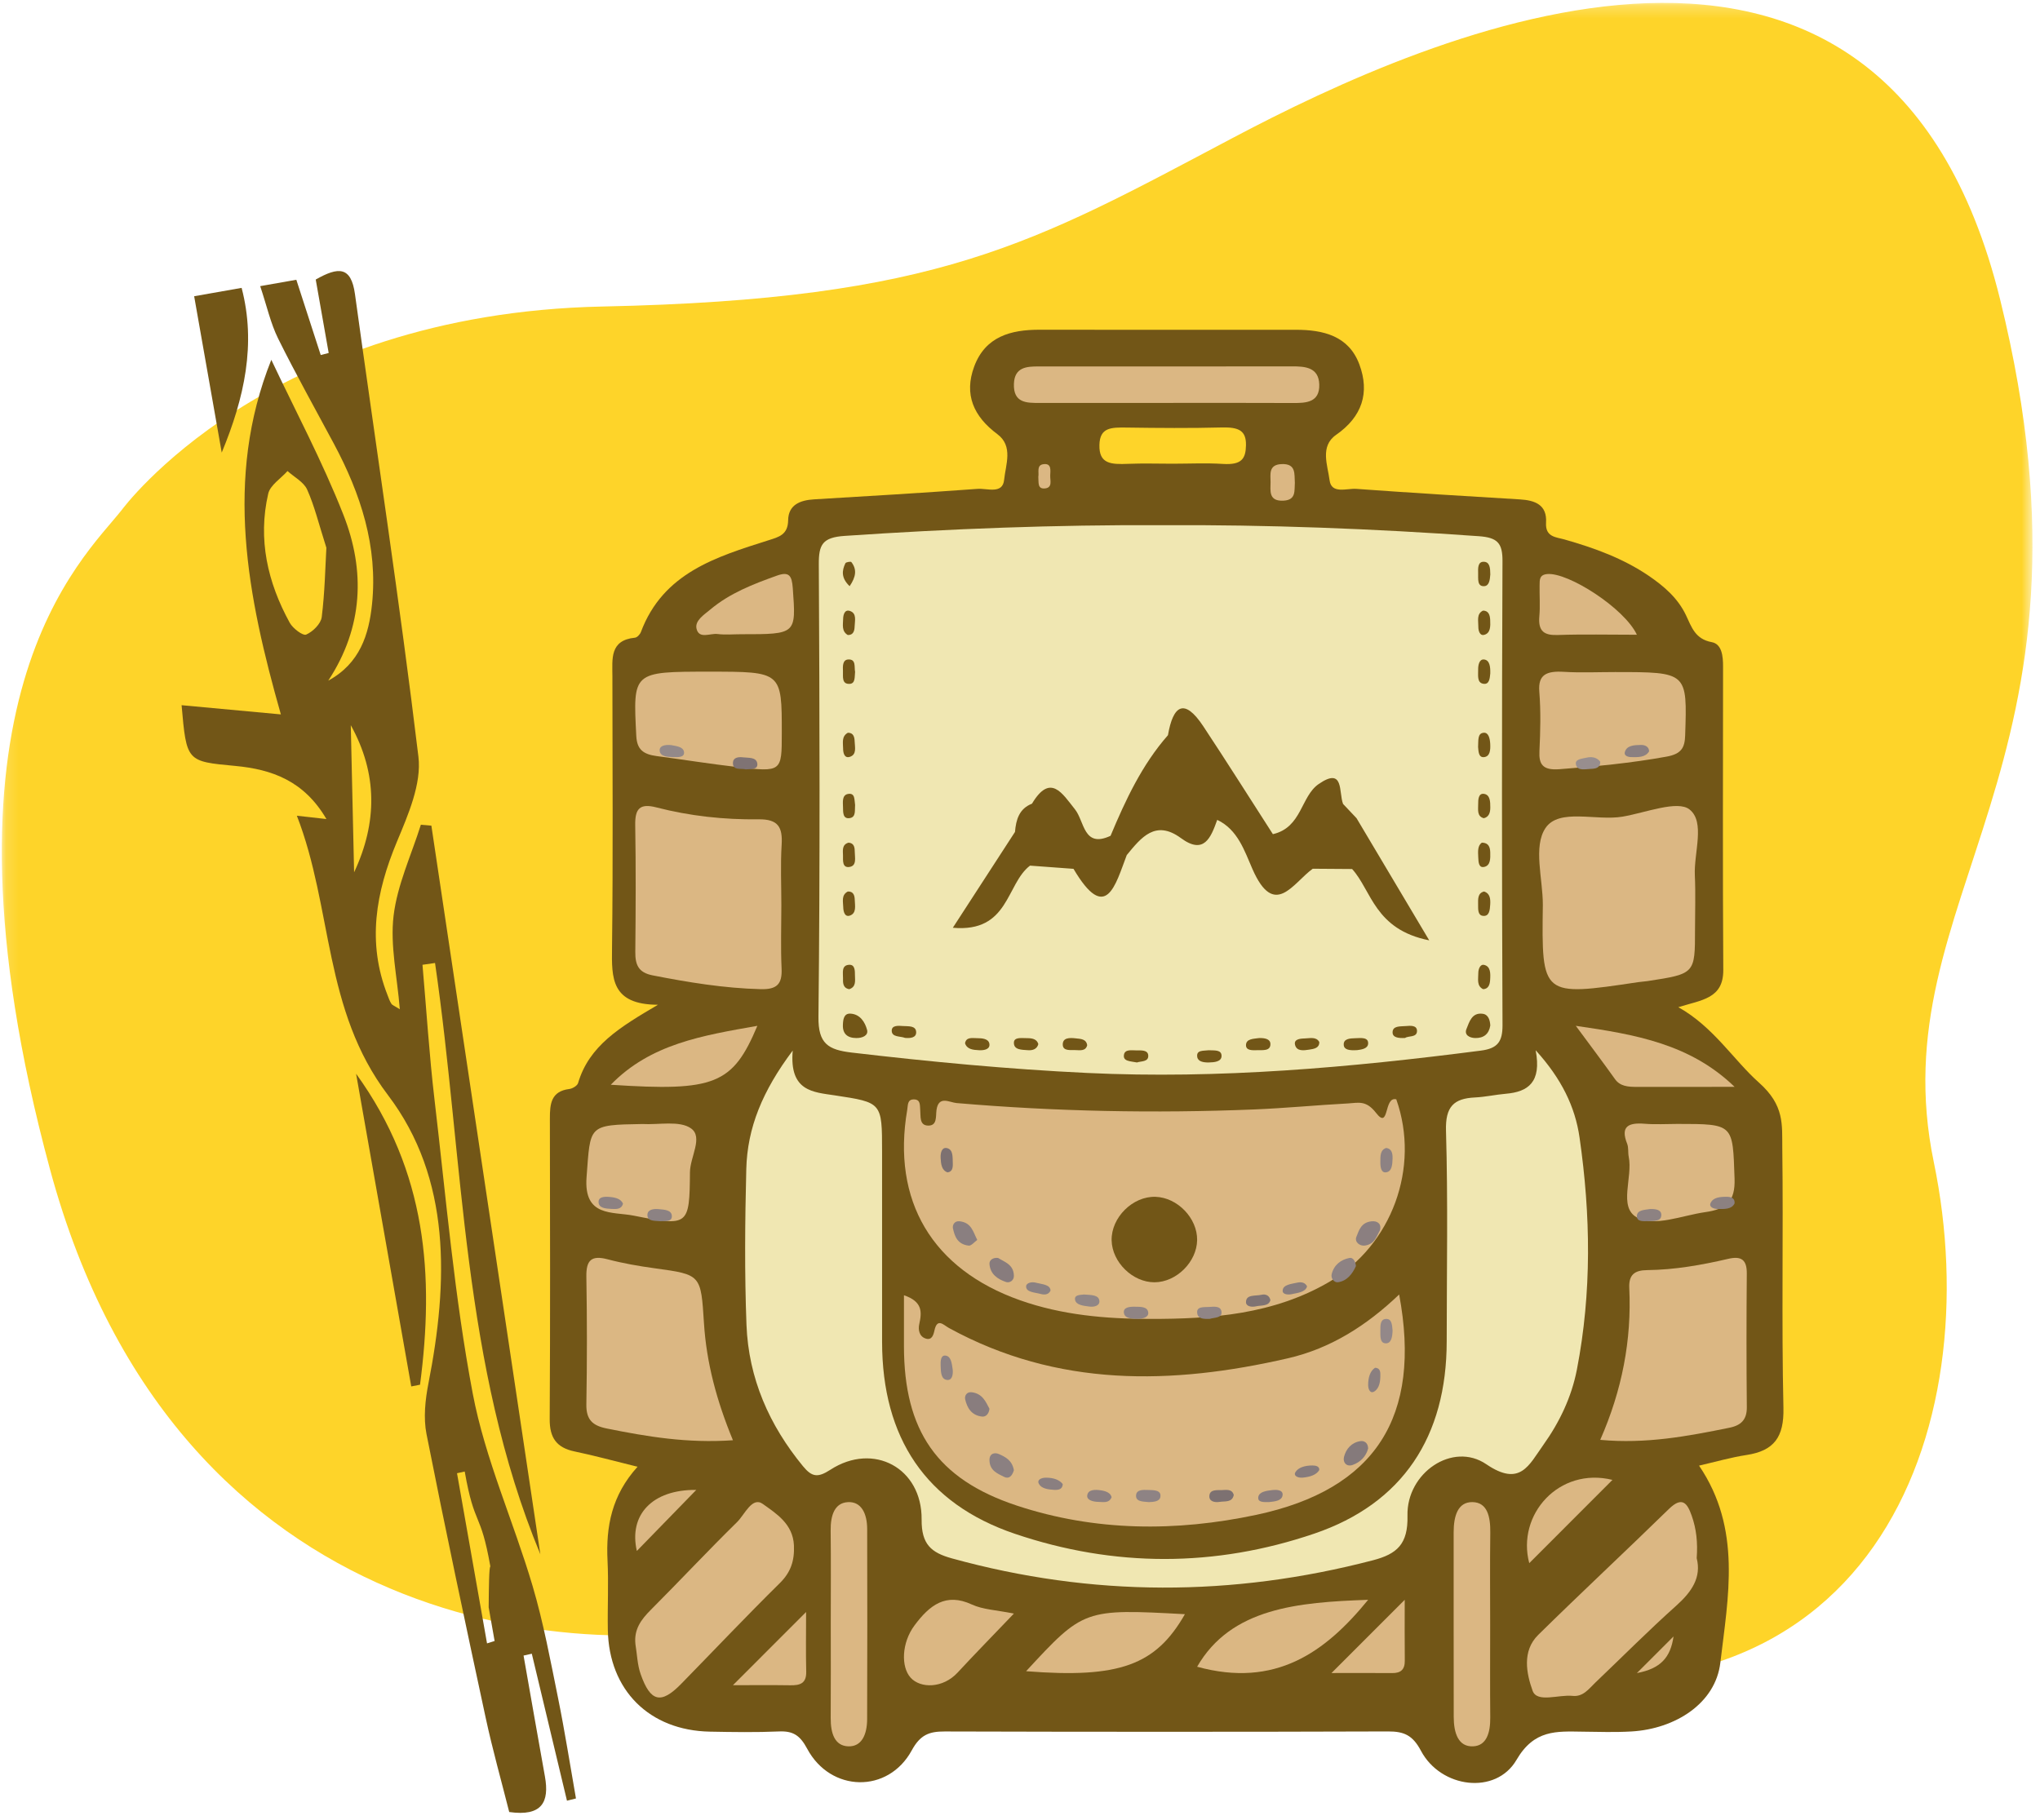 <svg xmlns="http://www.w3.org/2000/svg" xmlns:xlink="http://www.w3.org/1999/xlink" width="167" height="149" version="1.1" viewBox="0 0 167 149"><title>Group 13</title><desc>Created with Sketch.</desc><defs><polygon id="path-1" points="166.384 137.635 .149 137.635 .149 .237 166.384 .237 166.384 137.635"/></defs><g id="Home" fill="none" fill-rule="evenodd" stroke="none" stroke-width="1"><g id="Group-14" transform="translate(-27, 0)"><g id="Group-13" transform="translate(27, 0)"><g id="Group-3"><mask id="mask-2" fill="#fff"><use xlink:href="#path-1"/></mask><path id="Fill-1" fill="#FED429" d="M9.97,41.755 C9.97,41.755 21.729,25.674 49.316,25.099 C76.903,24.525 84.591,19.931 100.873,11.316 C117.153,2.701 154.238,-13.955 163.736,24.525 C173.232,63.005 153.786,73.343 158.308,95.169 C162.831,116.993 153.334,143.412 120.319,136.519 C87.305,129.628 76.451,128.479 62.431,132.5 C48.411,136.519 14.492,134.222 4.091,95.742 C-6.311,57.262 6.804,45.775 9.97,41.755" mask="url(#mask-2)"/></g><g id="icon" transform="translate(45, 27)"><path id="Shape" fill="#725617" d="M7.191,93.105 C5.218,92.62 3.64,92.185 2.041,91.853 C0.562,91.546 -0.01,90.738 0,89.203 C0.05,80.999 0.03,72.796 0.015,64.592 C0.013,63.399 0.104,62.358 1.607,62.172 C1.869,62.139 2.258,61.906 2.323,61.686 C3.232,58.618 5.739,57.113 8.863,55.275 C5.007,55.265 5.073,53.06 5.102,50.635 C5.192,43.221 5.137,35.804 5.133,28.39 C5.133,26.967 4.892,25.424 6.981,25.217 C7.159,25.199 7.391,24.95 7.464,24.758 C9.28,19.906 13.623,18.602 17.918,17.238 C18.755,16.973 19.504,16.791 19.52,15.598 C19.539,14.332 20.504,13.957 21.647,13.889 C26.112,13.625 30.577,13.356 35.038,13.03 C35.807,12.975 37.081,13.491 37.2,12.291 C37.321,11.065 37.969,9.534 36.646,8.55 C34.705,7.106 33.896,5.307 34.753,3.005 C35.667,0.556 37.743,-0.004 40.1,2.06972381e-05 C47.09,0.011 54.08,0.006 61.07,0.004 C63.324,0.003 65.413,0.498 66.282,2.841 C67.142,5.155 66.514,7.119 64.382,8.604 C63.029,9.546 63.691,11.108 63.843,12.323 C63.988,13.485 65.258,12.974 66.034,13.031 C70.495,13.356 74.959,13.625 79.424,13.893 C80.663,13.968 81.654,14.334 81.564,15.796 C81.49,16.993 82.397,16.98 83.088,17.178 C85.514,17.87 87.865,18.718 89.972,20.151 C91.223,21.003 92.356,21.982 93.016,23.372 C93.484,24.36 93.772,25.332 95.13,25.583 C95.967,25.738 96.055,26.749 96.055,27.568 C96.053,35.851 96.019,44.134 96.073,52.416 C96.088,54.783 94.311,54.871 92.394,55.473 C95.285,57.093 96.913,59.8 98.988,61.644 C101.099,63.52 100.879,65.093 100.903,66.988 C100.995,74.086 100.836,81.189 100.997,88.285 C101.052,90.667 100.239,91.797 97.98,92.142 C96.69,92.338 95.424,92.708 94.088,93.013 C97.609,98.193 96.463,103.786 95.833,109.143 C95.441,112.49 92.132,114.571 88.559,114.781 C87.227,114.859 85.889,114.816 84.553,114.798 C82.417,114.768 80.593,114.617 79.144,117.109 C77.461,120.003 72.95,119.435 71.322,116.361 C70.646,115.085 69.934,114.774 68.631,114.779 C56.536,114.819 44.441,114.817 32.347,114.782 C31.064,114.777 30.338,115.048 29.637,116.332 C27.706,119.875 22.995,119.781 21.077,116.193 C20.492,115.1 19.927,114.729 18.768,114.78 C16.886,114.862 14.998,114.832 13.114,114.796 C8.157,114.701 4.848,111.4 4.759,106.463 C4.725,104.571 4.828,102.673 4.734,100.785 C4.596,98.004 5.074,95.445 7.191,93.105 Z"/><path id="Shape" fill="#F0E7B2" d="M50.104,16.005 C58.766,15.956 67.412,16.293 76.053,16.906 C77.594,17.016 78.004,17.47 77.998,18.945 C77.943,31.611 77.943,44.277 78,56.943 C78.006,58.306 77.592,58.853 76.231,59.029 C65.53,60.412 54.808,61.374 43.995,60.859 C37.548,60.553 31.133,59.941 24.726,59.19 C22.801,58.964 21.976,58.465 22.001,56.279 C22.136,43.924 22.096,31.566 22.03,19.21 C22.021,17.592 22.325,17.005 24.155,16.881 C32.796,16.296 41.443,15.963 50.104,16.005 Z"/><path id="Shape" fill="#F0E7B2" d="M19.895,59.025 C19.602,62.385 21.584,62.427 23.344,62.695 C27.206,63.281 27.208,63.267 27.209,67.299 C27.21,72.495 27.206,77.69 27.21,82.886 C27.217,90.73 30.782,96.119 38.075,98.593 C46.2,101.348 54.47,101.346 62.593,98.58 C69.826,96.117 73.429,90.641 73.431,82.833 C73.433,77.087 73.54,71.336 73.373,65.595 C73.315,63.607 74.013,62.949 75.749,62.865 C76.593,62.825 77.428,62.635 78.271,62.562 C80.096,62.407 81.211,61.624 80.714,59 C82.834,61.334 83.944,63.633 84.305,66.137 C85.219,72.467 85.314,78.833 84.089,85.148 C83.652,87.403 82.665,89.465 81.333,91.33 C80.166,92.962 79.451,94.789 76.67,92.897 C73.917,91.024 70.136,93.609 70.22,97.109 C70.276,99.446 69.361,100.249 67.397,100.762 C55.886,103.766 44.412,103.777 32.928,100.609 C31.231,100.141 30.428,99.458 30.447,97.429 C30.487,93.201 26.505,91.066 22.981,93.348 C21.962,94.007 21.482,93.97 20.736,93.062 C17.969,89.698 16.277,85.865 16.109,81.483 C15.947,77.238 15.986,72.98 16.093,68.733 C16.179,65.348 17.413,62.334 19.895,59.025 Z"/><path id="Shape" fill="#DBB783" d="M69.304,63.018 C71.272,68.597 68.948,74.956 63.832,77.957 C59.27,80.633 54.207,81.008 49.112,81 C45.524,80.994 41.946,80.689 38.502,79.471 C31.317,76.929 27.987,71.336 29.27,63.867 C29.333,63.498 29.267,63.016 29.818,63.024 C30.375,63.032 30.296,63.512 30.331,63.883 C30.38,64.406 30.242,65.154 30.979,65.169 C31.733,65.184 31.594,64.428 31.663,63.906 C31.827,62.673 32.732,63.274 33.301,63.323 C41.406,64.017 49.522,64.176 57.647,63.848 C60.221,63.743 62.788,63.492 65.36,63.354 C66.182,63.311 66.824,63.063 67.648,64.13 C68.761,65.573 68.26,62.751 69.304,63.018 Z"/><path id="Shape" fill="#DBB783" d="M29.001,79.062 C30.533,79.582 30.472,80.44 30.253,81.425 C30.153,81.871 30.242,82.432 30.774,82.605 C31.284,82.772 31.413,82.324 31.499,81.933 C31.729,80.886 32.25,81.505 32.677,81.739 C41.564,86.612 50.922,86.413 60.439,84.222 C63.944,83.415 66.895,81.526 69.539,79 C71.409,89 67.607,94.969 57.841,97.044 C51.291,98.435 44.66,98.412 38.233,96.283 C31.697,94.119 29.005,90.146 29,83.224 C29,81.899 29.001,80.575 29.001,79.062 Z"/><path id="Shape" fill="#DBB783" d="M81.301,47.08 C81.301,44.944 80.497,42.327 81.518,40.805 C82.628,39.151 85.674,40.244 87.842,39.869 C89.71,39.547 92.324,38.51 93.303,39.277 C94.613,40.305 93.658,42.814 93.745,44.683 C93.813,46.161 93.759,47.645 93.759,49.125 C93.759,52.739 93.759,52.739 89.879,53.335 C89.622,53.374 89.36,53.385 89.102,53.424 C81.199,54.606 81.199,54.607 81.301,47.08 Z"/><path id="Shape" fill="#DBB783" d="M18.964,47.119 C18.962,48.851 18.903,50.583 18.983,52.311 C19.041,53.596 18.588,54.032 17.271,53.998 C14.271,53.921 11.343,53.44 8.413,52.865 C7.248,52.635 6.998,51.983 7.008,50.943 C7.042,47.482 7.059,44.02 7.001,40.56 C6.979,39.239 7.359,38.757 8.736,39.114 C11.473,39.823 14.285,40.125 17.104,40.09 C18.717,40.068 19.075,40.749 18.988,42.176 C18.886,43.818 18.964,45.472 18.964,47.119 Z"/><path id="Shape" fill="#DBB783" d="M15,90.934 C11.27,91.196 7.966,90.638 4.663,89.971 C3.503,89.737 2.979,89.248 3.001,87.993 C3.061,84.51 3.061,81.024 3.001,77.541 C2.978,76.177 3.423,75.77 4.742,76.118 C6.008,76.452 7.309,76.677 8.607,76.855 C12.397,77.376 12.376,77.359 12.629,81.356 C12.835,84.598 13.667,87.703 15,90.934 Z"/><path id="Shape" fill="#DBB783" d="M86,90.903 C87.78,86.853 88.58,82.744 88.377,78.471 C88.325,77.382 88.809,77.014 89.842,77.003 C92.089,76.979 94.295,76.588 96.477,76.08 C97.543,75.83 98.008,76.149 97.998,77.286 C97.967,80.933 97.964,84.582 98,88.229 C98.01,89.27 97.509,89.72 96.575,89.91 C93.17,90.601 89.763,91.252 86,90.903 Z"/><path id="Shape" fill="#DBB783" d="M93.896,100.592 C94.295,102.152 93.501,103.336 92.235,104.47 C89.957,106.507 87.807,108.675 85.596,110.782 C85.068,111.286 84.605,111.962 83.73,111.867 C82.596,111.745 80.826,112.462 80.463,111.447 C79.966,110.062 79.572,108.201 80.927,106.869 C84.453,103.398 88.08,100.021 91.62,96.564 C92.731,95.479 93.136,96.125 93.484,97.104 C93.869,98.186 93.992,99.307 93.896,100.592 Z"/><path id="Shape" fill="#DBB783" d="M87.212,28.032 C93.154,28.033 93.123,28.032 92.952,33.217 C92.92,34.213 92.656,34.734 91.429,34.957 C88.526,35.486 85.597,35.764 82.65,35.987 C81.279,36.091 80.971,35.574 81.022,34.516 C81.1,32.891 81.142,31.254 81.012,29.634 C80.9,28.251 81.586,27.926 83.02,28.013 C84.41,28.098 85.814,28.032 87.212,28.032 Z"/><path id="Shape" fill="#DBB783" d="M13.076,28 C19.002,28 19.002,28 19,33.036 C18.999,36.207 18.995,36.231 15.34,35.809 C13.144,35.555 10.961,35.204 8.77,34.914 C7.653,34.767 7.144,34.37 7.088,33.265 C6.819,27.998 6.77,28 13.076,28 Z"/><path id="Shape" fill="#DBB783" d="M7.02,107.648 C6.88,106.422 7.486,105.614 8.281,104.818 C10.653,102.442 12.947,99.984 15.342,97.633 C15.968,97.018 16.57,95.519 17.45,96.153 C18.53,96.931 19.919,97.779 19.994,99.553 C20.047,100.796 19.741,101.742 18.834,102.637 C16.096,105.338 13.448,108.138 10.757,110.89 C9.114,112.569 8.248,112.378 7.443,110.08 C7.175,109.316 7.154,108.461 7.02,107.648 Z"/><path id="Shape" fill="#DBB783" d="M76.989,106.077 C76.989,108.597 76.972,111.117 76.996,113.638 C77.008,114.894 76.691,115.948 75.598,115.998 C74.379,116.055 74.008,114.912 74.006,113.592 C73.997,108.552 74.001,103.512 74,98.471 C74,97.152 74.333,95.983 75.54,96 C76.755,96.018 77.018,97.18 76.999,98.517 C76.964,101.036 76.989,103.557 76.989,106.077 Z"/><path id="Shape" fill="#DBB783" d="M23.009,105.893 C23.01,103.374 23.03,100.854 23,98.335 C22.985,97.058 23.336,96.055 24.422,96.002 C25.511,95.949 25.985,96.94 25.989,98.194 C26.004,103.39 26.004,108.586 25.986,113.782 C25.981,115.019 25.55,116.038 24.441,115.999 C23.337,115.96 22.996,114.946 23.004,113.686 C23.021,111.089 23.009,108.491 23.009,105.893 Z"/><path id="Shape" fill="#DBB783" d="M50.353,5.993 C46.929,5.993 43.504,5.991 40.079,5.995 C39.051,5.996 37.947,6.008 38.002,4.431 C38.05,3.062 39.049,3.006 40.007,3.006 C46.933,3.008 53.857,3.013 60.781,3 C61.833,2.998 62.959,3.072 62.999,4.488 C63.041,5.968 61.898,6.005 60.854,6 C57.353,5.983 53.853,5.993 50.353,5.993 Z"/><path id="Shape" fill="#DBB783" d="M7.574,65.04 C8.935,65.118 10.629,64.737 11.566,65.396 C12.584,66.113 11.492,67.74 11.482,68.986 C11.445,73.375 11.375,73.438 6.894,72.546 C5.138,72.197 2.767,72.677 3.018,69.385 C3.343,65.133 3.094,65.115 7.574,65.04 Z"/><path id="Shape" fill="#DBB783" d="M92.316,65.033 C96.959,65.034 96.841,65.038 96.996,69.51 C97.061,71.377 96.326,72.012 94.596,72.256 C92.698,72.524 90.432,73.492 88.992,72.685 C87.467,71.831 88.68,69.414 88.331,67.716 C88.26,67.367 88.332,66.979 88.204,66.658 C87.629,65.215 88.32,64.912 89.653,65.02 C90.535,65.091 91.428,65.033 92.316,65.033 Z"/><path id="Shape" fill="#DBB783" d="M67,104 C63.477,108.327 59.389,111.235 53,109.481 C55.775,104.667 61.241,104.201 67,104 Z"/><path id="Shape" fill="#DBB783" d="M38,105.129 C36.23,106.979 34.792,108.448 33.392,109.96 C32.179,111.269 30.349,111.266 29.545,110.376 C28.742,109.486 28.812,107.519 29.853,106.112 C31.109,104.414 32.442,103.407 34.549,104.381 C35.476,104.809 36.558,104.833 38,105.129 Z"/><path id="Shape" fill="#DBB783" d="M39,109.847 C43.701,104.753 43.76,104.732 52,105.178 C49.619,109.352 46.642,110.449 39,109.847 Z"/><path id="Shape" fill="#DBB783" d="M5,61.825 C8.263,58.468 12.522,57.793 17,57 C14.982,61.796 13.524,62.388 5,61.825 Z"/><path id="Shape" fill="#DBB783" d="M97,61.997 C93.801,61.997 91.389,61.993 88.977,62 C88.258,62.001 87.622,61.945 87.211,61.368 C86.252,60.018 85.245,58.688 84,57 C88.953,57.716 93.366,58.494 97,61.997 Z"/><path id="Shape" fill="#FED429" d="M50.985,10.971 C49.78,10.971 48.571,10.931 47.369,10.981 C45.934,11.042 44.965,10.984 45.001,9.44 C45.034,7.996 45.946,7.991 47.264,8.011 C49.846,8.048 52.432,8.07 55.013,8.003 C56.42,7.967 57.022,8.264 56.999,9.463 C56.978,10.561 56.646,11.085 55.116,10.989 C53.748,10.902 52.363,10.97 50.985,10.971 Z"/><path id="Shape" fill="#DBB783" d="M89,24.976 C86.688,24.976 84.602,24.925 82.52,24.997 C81.427,25.035 80.903,24.711 81.015,23.463 C81.09,22.629 81.021,21.782 81.036,20.941 C81.044,20.498 81.001,20.066 81.659,20.006 C83.375,19.848 87.991,22.813 89,24.976 Z"/><path id="Shape" fill="#DBB783" d="M80.189,101 C79.137,97.035 82.62,93.101 87,94.181 C84.815,96.369 82.471,98.715 80.189,101 Z"/><path id="Shape" fill="#DBB783" d="M15.694,24.934 C15.039,24.934 14.376,24.996 13.731,24.916 C13.137,24.842 12.232,25.353 12.022,24.492 C11.859,23.824 12.634,23.342 13.136,22.92 C14.752,21.562 16.662,20.83 18.595,20.137 C19.601,19.776 19.825,20.134 19.899,21.156 C20.173,24.937 20.206,24.934 15.694,24.934 Z"/><path id="Shape" fill="#DBB783" d="M15,110.992 C17.052,108.94 18.969,107.022 20.989,105 C20.989,106.598 20.961,108.242 20.999,109.884 C21.022,110.847 20.496,111.012 19.701,110.999 C18.116,110.975 16.532,110.992 15,110.992 Z"/><path id="Shape" fill="#DBB783" d="M64,109.996 C66.129,107.866 67.935,106.06 69.994,104 C69.994,105.773 69.982,107.377 70,108.981 C70.008,109.723 69.661,110.006 68.971,110 C67.437,109.986 65.904,109.996 64,109.996 Z"/><path id="Shape" fill="#DBB783" d="M12,95.001 C10.309,96.737 8.683,98.408 7.134,100 C6.458,97.06 8.379,94.963 12,95.001 Z"/><path id="Shape" fill="#DBB783" d="M61,12.533 C60.951,13.164 61.122,13.939 60.082,13.996 C58.828,14.067 59.008,13.175 59.011,12.469 C59.013,11.851 58.831,11.058 59.892,11.003 C61.128,10.941 60.949,11.821 61,12.533 Z"/><path id="Shape" fill="#DBB783" d="M89,110 C90.165,108.834 91.023,107.977 92,107 C91.753,108.724 90.946,109.635 89,110 Z"/><path id="Shape" fill="#DBB783" d="M40,12.045 C40.074,11.668 39.823,11.073 40.445,11.006 C41.099,10.935 40.987,11.526 40.974,11.94 C40.961,12.336 41.178,12.927 40.551,12.994 C39.905,13.064 40.039,12.485 40,12.045 Z"/><path id="Shape" fill="#725617" d="M53.941,59 C54.387,59.028 55.008,58.93 55,59.47 C54.993,59.94 54.416,59.991 53.947,60 C53.536,60.007 53.074,59.934 53.011,59.556 C52.911,58.955 53.528,59.061 53.941,59 Z"/><path id="Shape" fill="#725617" d="M66.103,58.99 C65.497,59.027 65.037,58.977 65.003,58.575 C64.958,58.046 65.51,58.026 65.968,58.013 C66.411,57.999 67.034,57.913 66.999,58.464 C66.97,58.904 66.374,58.949 66.103,58.99 Z"/><path id="Shape" fill="#725617" d="M76.403,23 C76.85,23.001 76.97,23.348 76.99,23.758 C77.016,24.279 77.03,24.87 76.469,24.992 C76.16,25.06 76.016,24.673 76.021,24.328 C76.029,23.844 75.852,23.267 76.403,23 Z"/><path id="Shape" fill="#725617" d="M40,58.496 C39.897,58.893 39.559,59.029 39.14,58.995 C38.644,58.956 37.987,58.982 38,58.375 C38.009,57.941 38.545,58.001 38.917,58.005 C39.365,58.012 39.848,57.996 40,58.496 Z"/><path id="Shape" fill="#725617" d="M76.494,46 C76.971,46.153 77.024,46.598 76.993,47.069 C76.964,47.52 76.922,48.062 76.389,47.994 C75.961,47.939 76.007,47.438 76.002,47.062 C75.996,46.611 75.965,46.126 76.494,46 Z"/><path id="Shape" fill="#725617" d="M77,20.042 C76.97,20.468 76.913,20.97 76.509,20.998 C75.909,21.039 76.018,20.395 76.004,19.946 C75.993,19.544 75.971,19.012 76.434,19 C76.976,18.987 76.994,19.543 77,20.042 Z"/><path id="Shape" fill="#725617" d="M76.466,40 C75.898,39.845 76.01,39.306 76.007,38.86 C76.005,38.46 76.027,37.936 76.491,38.006 C76.985,38.082 77.001,38.643 77,39.127 C76.999,39.569 76.867,39.908 76.466,40 Z"/><path id="Shape" fill="#725617" d="M76,34.172 C76.036,33.651 75.928,33.027 76.478,33 C76.86,32.982 76.97,33.478 76.993,33.905 C77.022,34.407 76.981,34.952 76.479,34.998 C76.027,35.039 76.036,34.51 76,34.172 Z"/><path id="Shape" fill="#725617" d="M76.315,42 C76.863,42.007 76.985,42.369 76.996,42.811 C77.008,43.291 77.02,43.852 76.532,43.98 C76.038,44.11 76.032,43.58 76.013,43.184 C75.992,42.724 75.952,42.232 76.315,42 Z"/><path id="Shape" fill="#725617" d="M63,58.324 C63.017,58.821 62.575,58.887 62.188,58.948 C61.724,59.021 61.166,59.098 61.021,58.578 C60.892,58.11 61.378,58.044 61.787,58.034 C62.227,58.022 62.752,57.87 63,58.324 Z"/><path id="Shape" fill="#725617" d="M58.077,58.001 C58.52,57.991 58.993,58.065 59,58.487 C59.011,59.074 58.383,58.983 57.934,58.995 C57.542,59.005 56.99,59.042 57,58.575 C57.012,58.052 57.617,58.067 58.077,58.001 Z"/><path id="Shape" fill="#725617" d="M76.998,28.144 C76.959,28.531 76.931,29.095 76.402,28.986 C75.901,28.884 76.014,28.291 76.005,27.853 C75.997,27.436 76.106,26.955 76.495,27.003 C76.951,27.059 77.012,27.595 76.998,28.144 Z"/><path id="Shape" fill="#725617" d="M76.415,54 C75.866,53.731 76.021,53.166 76.018,52.676 C76.017,52.319 76.196,51.949 76.473,52.006 C77.035,52.121 77.019,52.71 76.987,53.23 C76.962,53.635 76.843,53.978 76.415,54 Z"/><path id="Shape" fill="#725617" d="M25.108,58 C24.365,57.999 23.971,57.644 24.002,56.92 C24.018,56.506 24.065,55.97 24.623,56.001 C25.416,56.045 25.815,56.708 25.981,57.332 C26.104,57.794 25.597,58.006 25.108,58 Z"/><path id="Shape" fill="#725617" d="M29.088,57.988 C28.699,57.835 28.019,57.947 28,57.418 C27.984,56.945 28.529,56.987 28.921,57.016 C29.367,57.048 29.996,56.965 30,57.532 C30.003,57.962 29.557,58.033 29.088,57.988 Z"/><path id="Shape" fill="#725617" d="M48.075,60 C47.524,59.892 46.904,59.917 47.013,59.352 C47.098,58.91 47.638,59.008 48.022,59.012 C48.41,59.015 48.954,58.961 48.997,59.405 C49.052,59.973 48.401,59.88 48.075,60 Z"/><path id="Shape" fill="#725617" d="M25,28.019 C24.953,28.421 25.037,28.975 24.552,28.999 C23.89,29.032 24.023,28.39 24.007,27.959 C23.991,27.574 23.963,27.027 24.438,27.001 C25.103,26.965 24.919,27.62 25,28.019 Z"/><path id="Shape" fill="#725617" d="M44,58.589 C43.873,59.098 43.389,58.994 43.002,58.986 C42.612,58.978 42.03,59.062 42.002,58.572 C41.966,57.955 42.569,57.969 43.058,58.025 C43.449,58.069 43.927,58.066 44,58.589 Z"/><path id="Shape" fill="#725617" d="M77,56.972 C76.89,57.678 76.458,58.01 75.772,58 C75.3,57.992 74.848,57.75 75.049,57.258 C75.281,56.689 75.488,55.89 76.381,56.013 C76.853,56.078 76.974,56.548 77,56.972 Z"/><path id="Shape" fill="#725617" d="M24.521,54 C23.989,53.904 24.004,53.468 24.011,53.093 C24.02,52.671 23.863,52.056 24.489,52.003 C25.003,51.958 24.986,52.501 24.989,52.87 C24.995,53.3 25.098,53.811 24.521,54 Z"/><path id="Shape" fill="#725617" d="M70.026,57.994 C69.476,58.023 69.001,57.959 69,57.54 C68.998,56.982 69.631,57.057 70.076,57.019 C70.469,56.986 70.997,56.94 71,57.417 C71.004,57.981 70.279,57.798 70.026,57.994 Z"/><path id="Shape" fill="#725617" d="M34,58.427 C34.093,57.905 34.576,58.007 34.972,58.01 C35.397,58.012 35.915,58.048 35.991,58.458 C36.074,58.91 35.596,59.02 35.153,58.997 C34.667,58.973 34.161,58.932 34,58.427 Z"/><path id="Shape" fill="#725617" d="M24.553,21 C23.843,20.317 23.921,19.718 24.208,19.118 C24.253,19.027 24.646,18.963 24.693,19.023 C25.152,19.61 25.089,20.214 24.553,21 Z"/><path id="Shape" fill="#725617" d="M24.405,46.001 C24.871,45.98 24.963,46.33 24.973,46.69 C24.987,47.165 25.131,47.778 24.574,47.973 C24.155,48.119 24.038,47.645 24.031,47.296 C24.021,46.833 23.856,46.286 24.405,46.001 Z"/><path id="Shape" fill="#725617" d="M24.467,42 C24.941,42.036 24.973,42.43 24.974,42.77 C24.975,43.233 25.163,43.91 24.516,43.994 C23.938,44.068 24.016,43.437 24.01,43.044 C24.003,42.649 23.909,42.158 24.467,42 Z"/><path id="Shape" fill="#725617" d="M24.411,33 C24.878,32.996 24.953,33.371 24.964,33.712 C24.977,34.175 25.158,34.792 24.562,34.976 C24.132,35.109 24.021,34.666 24.019,34.302 C24.016,33.833 23.875,33.297 24.411,33 Z"/><path id="Shape" fill="#725617" d="M25,38.913 C24.961,39.325 25.093,39.902 24.575,39.989 C23.977,40.089 24.022,39.499 24.011,39.091 C24.001,38.678 23.919,38.104 24.418,38.013 C25.026,37.903 24.931,38.514 25,38.913 Z"/><path id="Shape" fill="#725617" d="M24.404,25 C23.882,24.692 24.012,24.159 24.021,23.686 C24.028,23.321 24.154,22.887 24.575,23.027 C25.16,23.223 24.975,23.836 24.962,24.3 C24.952,24.646 24.863,25.011 24.404,25 Z"/><path id="Shape" fill="#725617" d="M66.05,39.998 C65.681,39.609 65.314,39.22 64.947,38.83 C64.579,37.896 65.052,35.755 62.953,37.199 C61.481,38.21 61.579,40.763 59.202,41.305 C57.308,38.363 55.437,35.39 53.499,32.463 C51.949,30.125 51.034,30.75 50.612,33.201 C48.49,35.617 47.145,38.495 45.913,41.44 C43.689,42.479 43.787,40.255 43.001,39.274 C41.966,37.981 40.996,36.275 39.48,38.81 C38.434,39.216 38.175,40.114 38.09,41.122 L38.09,41.122 C36.481,43.601 34.873,46.082 33,48.97 C37.618,49.38 37.349,45.384 39.319,43.882 C40.508,43.97 41.692,44.057 42.88,44.144 L42.88,44.144 C45.548,48.668 46.303,45.474 47.24,43.016 C48.425,41.576 49.589,40.095 51.676,41.63 C53.563,43.016 54.121,41.6 54.645,40.135 L54.645,40.135 C54.645,40.135 54.645,40.135 54.645,40.135 C56.333,40.931 56.882,42.69 57.532,44.169 C59.328,48.261 60.841,45.31 62.464,44.136 C63.539,44.143 64.612,44.151 65.687,44.159 L65.687,44.159 C67.287,45.914 67.517,49.112 72,50 C69.56,45.9 67.806,42.948 66.05,39.998 Z"/><path id="Shape" fill="#725617" d="M53,74.543 C52.975,76.333 51.303,77.992 49.514,78 C47.728,78.008 46.041,76.36 46.001,74.57 C45.959,72.696 47.732,70.938 49.599,71.002 C51.398,71.063 53.025,72.757 53,74.543 Z"/><path id="Shape" fill="#908686" d="M43.742,79 C44.341,79.048 44.931,79.021 44.996,79.507 C45.048,79.901 44.619,80.049 44.156,79.986 C43.691,79.924 43.095,79.865 43.01,79.446 C42.918,78.992 43.487,79.043 43.742,79 Z"/><path id="Shape" fill="#8F8484" d="M48.106,81 C47.625,80.983 47.051,80.967 47.002,80.475 C46.961,80.05 47.464,79.993 47.889,80.001 C48.361,80.009 48.958,79.977 48.999,80.492 C49.029,80.877 48.544,80.994 48.106,81 Z"/><path id="Shape" fill="#8D8283" d="M68.48,67 C68.911,67.057 69.012,67.409 68.999,67.859 C68.985,68.345 68.956,68.913 68.488,68.993 C68.055,69.067 67.996,68.564 68,68.143 C68.004,67.67 67.974,67.164 68.48,67 Z"/><path id="Shape" fill="#8B8182" d="M41,78.677 C40.872,78.952 40.615,79.07 40.201,78.958 C39.705,78.824 38.983,78.821 39,78.327 C39.009,78.066 39.428,77.933 39.801,78.034 C40.283,78.165 40.975,78.171 41,78.677 Z"/><path id="Shape" fill="#887D7D" d="M62,78.332 C61.875,78.805 61.266,78.859 60.765,78.969 C60.428,79.044 59.982,78.996 60.001,78.68 C60.028,78.192 60.685,78.142 61.199,78.028 C61.59,77.942 61.861,78.056 62,78.332 Z"/><path id="Shape" fill="#8B7F80" d="M67.96,73.758 C67.69,74.209 67.552,74.876 66.737,74.993 C66.311,75.055 65.866,74.696 66.038,74.275 C66.252,73.748 66.416,73.096 67.285,73.006 C67.779,72.956 68.121,73.235 67.96,73.758 Z"/><path id="Shape" fill="#887C7D" d="M36.703,76.007 C37.244,76.343 37.988,76.543 38,77.476 C38.005,77.874 37.633,78.073 37.35,77.976 C36.691,77.748 36.066,77.361 36.001,76.502 C35.977,76.177 36.3,75.957 36.703,76.007 Z"/><path id="Shape" fill="#8D8283" d="M66,76.673 C65.694,77.351 65.245,77.901 64.521,77.997 C64.229,78.036 63.931,77.681 64.014,77.339 C64.205,76.559 64.783,76.142 65.472,76.007 C65.771,75.947 65.967,76.294 66,76.673 Z"/><path id="Shape" fill="#8A7F80" d="M35,74.532 C34.784,74.685 34.514,75.023 34.304,74.999 C33.362,74.891 33.15,74.214 33.01,73.582 C32.957,73.341 33.113,72.946 33.578,73.006 C34.531,73.129 34.652,73.846 35,74.532 Z"/><path id="Shape" fill="#7D7171" d="M32.563,69 C32.079,68.823 32.031,68.315 32.003,67.831 C31.977,67.385 32.106,66.898 32.548,67.019 C33.043,67.154 32.977,67.773 32.998,68.254 C33.013,68.619 32.961,68.957 32.563,69 Z"/><path id="Shape" fill="#7F7373" d="M59,79.466 C58.853,79.982 58.25,79.868 57.816,79.969 C57.453,80.054 57.006,79.97 57,79.642 C56.989,78.965 57.783,79.139 58.262,79.024 C58.638,78.933 58.929,79.106 59,79.466 Z"/><path id="Shape" fill="#908586" d="M54.029,80.998 C53.595,81.005 53.109,81.016 53.018,80.593 C52.882,79.959 53.533,80.046 53.971,80.02 C54.357,79.997 54.897,79.921 54.986,80.358 C55.105,80.946 54.427,80.868 54.029,80.998 Z"/><path id="Shape" fill="#938889" d="M69,81.948 C68.985,82.431 68.915,82.995 68.461,83 C67.937,83.006 68.005,82.384 68.001,81.938 C67.998,81.547 67.991,81.056 68.41,81.005 C68.945,80.941 68.958,81.488 69,81.948 Z"/><path id="Shape" fill="#8D8283" d="M32.992,85.15 C33.034,85.619 32.92,86.051 32.512,85.995 C32.033,85.929 32.022,85.35 32.004,84.87 C31.988,84.458 31.998,83.925 32.443,84.009 C32.873,84.091 32.92,84.677 32.992,85.15 Z"/><path id="Shape" fill="#8E8384" d="M49.053,96 C48.515,95.956 47.932,95.958 48.006,95.401 C48.064,94.967 48.582,94.992 48.993,95.006 C49.468,95.021 50.073,95.007 49.993,95.566 C49.936,95.958 49.424,95.988 49.053,96 Z"/><path id="Shape" fill="#887C7D" d="M58.875,95.999 C58.464,96 57.927,96.036 58.008,95.575 C58.084,95.149 58.659,95.075 59.134,95.017 C59.571,94.964 60.06,95.017 59.994,95.45 C59.927,95.895 59.363,95.948 58.875,95.999 Z"/><path id="Shape" fill="#8A7F80" d="M42,94.525 C41.981,94.957 41.654,95.017 41.274,94.996 C40.762,94.968 40.23,94.88 40.038,94.488 C39.879,94.164 40.247,94.001 40.628,94 C41.219,93.997 41.722,94.161 42,94.525 Z"/><path id="Shape" fill="#8B8081" d="M38,93.388 C37.855,93.865 37.599,94.139 37.185,93.928 C36.663,93.66 36.029,93.43 36.001,92.591 C35.98,92.015 36.417,91.907 36.779,92.067 C37.312,92.303 37.859,92.582 38,93.388 Z"/><path id="Shape" fill="#897D7E" d="M36,88.356 C35.962,88.743 35.73,89.037 35.386,88.996 C34.508,88.892 34.171,88.263 34.013,87.59 C33.948,87.309 34.122,86.947 34.563,87.006 C35.442,87.125 35.7,87.792 36,88.356 Z"/><path id="Shape" fill="#8A7F80" d="M67.562,85 C67.816,85.009 67.989,85.13 67.998,85.483 C68.014,86.08 67.939,86.67 67.502,86.943 C67.177,87.146 66.997,86.769 67,86.398 C67.004,85.82 67.143,85.283 67.562,85 Z"/><path id="Shape" fill="#8C8081" d="M46,95.596 C45.789,96.116 45.316,95.987 44.924,95.982 C44.477,95.976 43.966,95.839 44.002,95.471 C44.053,94.964 44.628,94.957 45.148,95.039 C45.581,95.108 45.92,95.263 46,95.596 Z"/><path id="Shape" fill="#857A7B" d="M67,91.608 C66.833,92.256 66.371,92.727 65.739,92.954 C65.236,93.135 64.909,92.752 65.023,92.3 C65.188,91.644 65.637,91.122 66.357,91.008 C66.685,90.956 66.989,91.146 67,91.608 Z"/><path id="Shape" fill="#867B7C" d="M62.998,93.378 C62.757,93.78 62.233,93.938 61.656,93.995 C61.248,94.034 60.876,93.853 61.039,93.562 C61.267,93.155 61.847,92.998 62.451,93 C62.717,93.001 63.03,93.072 62.998,93.378 Z"/><path id="Shape" fill="#7D7171" d="M56,95.417 C55.873,96.051 55.277,95.911 54.848,95.981 C54.416,96.051 53.941,95.94 54.006,95.443 C54.07,94.953 54.619,95.029 55.008,95.016 C55.392,95.002 55.863,94.908 56,95.417 Z"/><path id="Shape" fill="#988E8E" d="M86,35.375 C86.005,35.892 85.606,35.947 85.213,35.961 C84.785,35.978 84.199,36.132 84.035,35.681 C83.843,35.153 84.486,35.134 84.888,35.04 C85.369,34.927 85.767,35.057 86,35.375 Z"/><path id="Shape" fill="#8B8081" d="M90,34.525 C89.692,35.033 89.106,35.005 88.542,34.997 C88.235,34.993 87.942,34.864 88.01,34.6 C88.157,34.025 88.788,34.009 89.341,34 C89.711,33.995 89.995,34.174 90,34.525 Z"/><path id="Shape" fill="#938989" d="M9.937,34.012 C10.337,34.095 10.936,34.132 10.995,34.576 C11.056,35.027 10.515,35.009 10.11,34.995 C9.629,34.978 9.048,34.954 9.002,34.474 C8.964,34.079 9.414,33.958 9.937,34.012 Z"/><path id="Shape" fill="#7F7374" d="M16.049,36 C15.643,35.895 14.959,36.124 15.002,35.427 C15.026,35.041 15.433,34.966 15.795,35.012 C16.255,35.07 16.925,34.976 16.995,35.525 C17.062,36.044 16.463,35.962 16.049,36 Z"/><path id="Shape" fill="#8C8283" d="M9.062,73 C8.602,72.953 7.985,73.032 8,72.467 C8.011,72.044 8.492,71.968 8.927,72.01 C9.392,72.056 9.993,72.07 10,72.587 C10.008,73.07 9.452,72.969 9.062,73 Z"/><path id="Shape" fill="#8C8182" d="M6,71.552 C5.889,72.036 5.454,72.012 5.049,71.992 C4.571,71.967 4.012,71.928 4,71.433 C3.989,70.995 4.469,70.977 4.895,71.011 C5.382,71.05 5.818,71.162 6,71.552 Z"/><path id="Shape" fill="#8D8282" d="M90.072,72.002 C90.515,71.989 90.991,72.044 91,72.469 C91.011,73.033 90.397,72.978 89.935,72.992 C89.541,73.004 88.994,73.056 89,72.586 C89.006,72.07 89.612,72.079 90.072,72.002 Z"/><path id="Shape" fill="#8C8181" d="M96.996,71.545 C96.756,72.035 96.171,72.003 95.636,71.998 C95.282,71.994 94.887,71.844 95.03,71.516 C95.243,71.026 95.849,70.994 96.404,71.001 C96.79,71.005 97.035,71.168 96.996,71.545 Z"/></g><g id="stick" fill="#725617" transform="translate(29.875, 86.272) rotate(-10) translate(-29.875, -86.272) translate(19.875, 22.772)"><path id="Shape" d="M9,91 C9,82.536 9,74.072 9,65 C13.331,73.931 12.423,82.43 9.733,90.986 C9.488,90.99 9.244,90.995 9,91 Z"/><path id="Shape" d="M7,0 C8.156,0 9.393,0 10.946,0 C11.333,4.727 9.611,8.905 7,13 C7,8.727 7,4.454 7,0 Z"/><path id="Shape" d="M18.533,40.317 C19.231,27.597 19.513,14.855 19.995,2.123 C20.083,-0.203 19.039,-0.33 17.039,0.381 C17.039,2.461 17.039,4.475 17.039,6.489 C16.816,6.506 16.591,6.522 16.368,6.539 C16.075,4.445 15.783,2.35 15.472,0.124 C14.569,0.124 13.721,0.124 12.468,0.124 C12.726,1.854 12.779,3.277 13.168,4.605 C14.083,7.721 15.156,10.792 16.168,13.88 C17.619,18.305 18.26,22.801 16.963,27.356 C16.278,29.76 15.152,31.96 12.345,32.906 C15.944,29.084 16.897,24.546 15.925,19.748 C14.989,15.127 13.512,10.613 12.317,6.222 C6.788,15.155 7.029,25.002 8.045,34.953 C5.056,34.136 2.661,33.481 0.172,32.8 C-0.232,37.427 -0.225,37.402 3.634,38.46 C6.532,39.255 8.968,40.631 10.229,44.04 C9.3,43.766 8.783,43.613 7.893,43.352 C9.482,51.337 7.256,59.368 11.265,67.175 C15.193,74.825 13.465,83.126 10.429,91.001 C9.935,92.284 9.526,93.708 9.553,95.058 C9.716,102.963 9.992,110.867 10.289,118.77 C10.39,121.459 10.662,124.142 10.847,126.713 C13.418,127.552 14.238,126.488 14.231,124.358 C14.219,121.005 14.228,117.653 14.228,114.3 C14.458,114.289 14.689,114.278 14.919,114.268 C15.167,118.386 15.416,122.503 15.664,126.621 C15.916,126.603 16.168,126.586 16.421,126.568 C16.421,123.792 16.477,121.014 16.406,118.241 C16.325,115.098 16.3,111.941 15.947,108.823 C15.329,103.353 13.927,97.915 13.857,92.451 C13.755,84.384 14.489,76.305 14.952,68.235 C15.164,64.537 15.579,60.85 15.902,57.158 C16.248,57.169 16.593,57.181 16.939,57.192 C16.447,73.587 13.391,90.007 17.021,106.37 C17.546,86.268 18.072,66.166 18.597,46.064 C18.318,45.99 18.04,45.916 17.762,45.842 C16.563,48.149 15.007,50.351 14.269,52.794 C13.559,55.145 13.696,57.744 13.442,60.421 C13.076,60.087 12.899,59.996 12.839,59.856 C12.737,59.617 12.702,59.35 12.65,59.093 C11.736,54.576 13.163,50.663 15.588,46.874 C16.88,44.857 18.41,42.558 18.533,40.317 Z M12.101,109.912 C12.101,110.846 12.101,111.78 12.101,112.714 C11.886,112.742 11.671,112.77 11.456,112.798 C11.456,108.082 11.456,103.366 11.456,98.65 C11.671,98.641 11.886,98.632 12.101,98.622 C12.101,103.319 12.818,101.948 12.818,106.645 C12.706,106.659 12.399,108.32 12.101,109.912 Z M11.22,28.877 C10.937,28.945 10.233,28.19 10.064,27.693 C8.849,24.121 8.668,20.502 10.164,16.974 C10.443,16.314 11.398,15.933 12.041,15.423 C12.497,16.01 13.194,16.538 13.36,17.196 C13.719,18.619 13.805,20.107 14.083,22.163 C13.726,23.679 13.33,25.714 12.723,27.687 C12.561,28.211 11.801,28.738 11.22,28.877 Z M11.704,48.729 C12.312,44.759 12.92,40.788 13.528,36.818 C15.003,41.09 14.294,45.045 11.704,48.729 Z"/></g></g></g></g></svg>